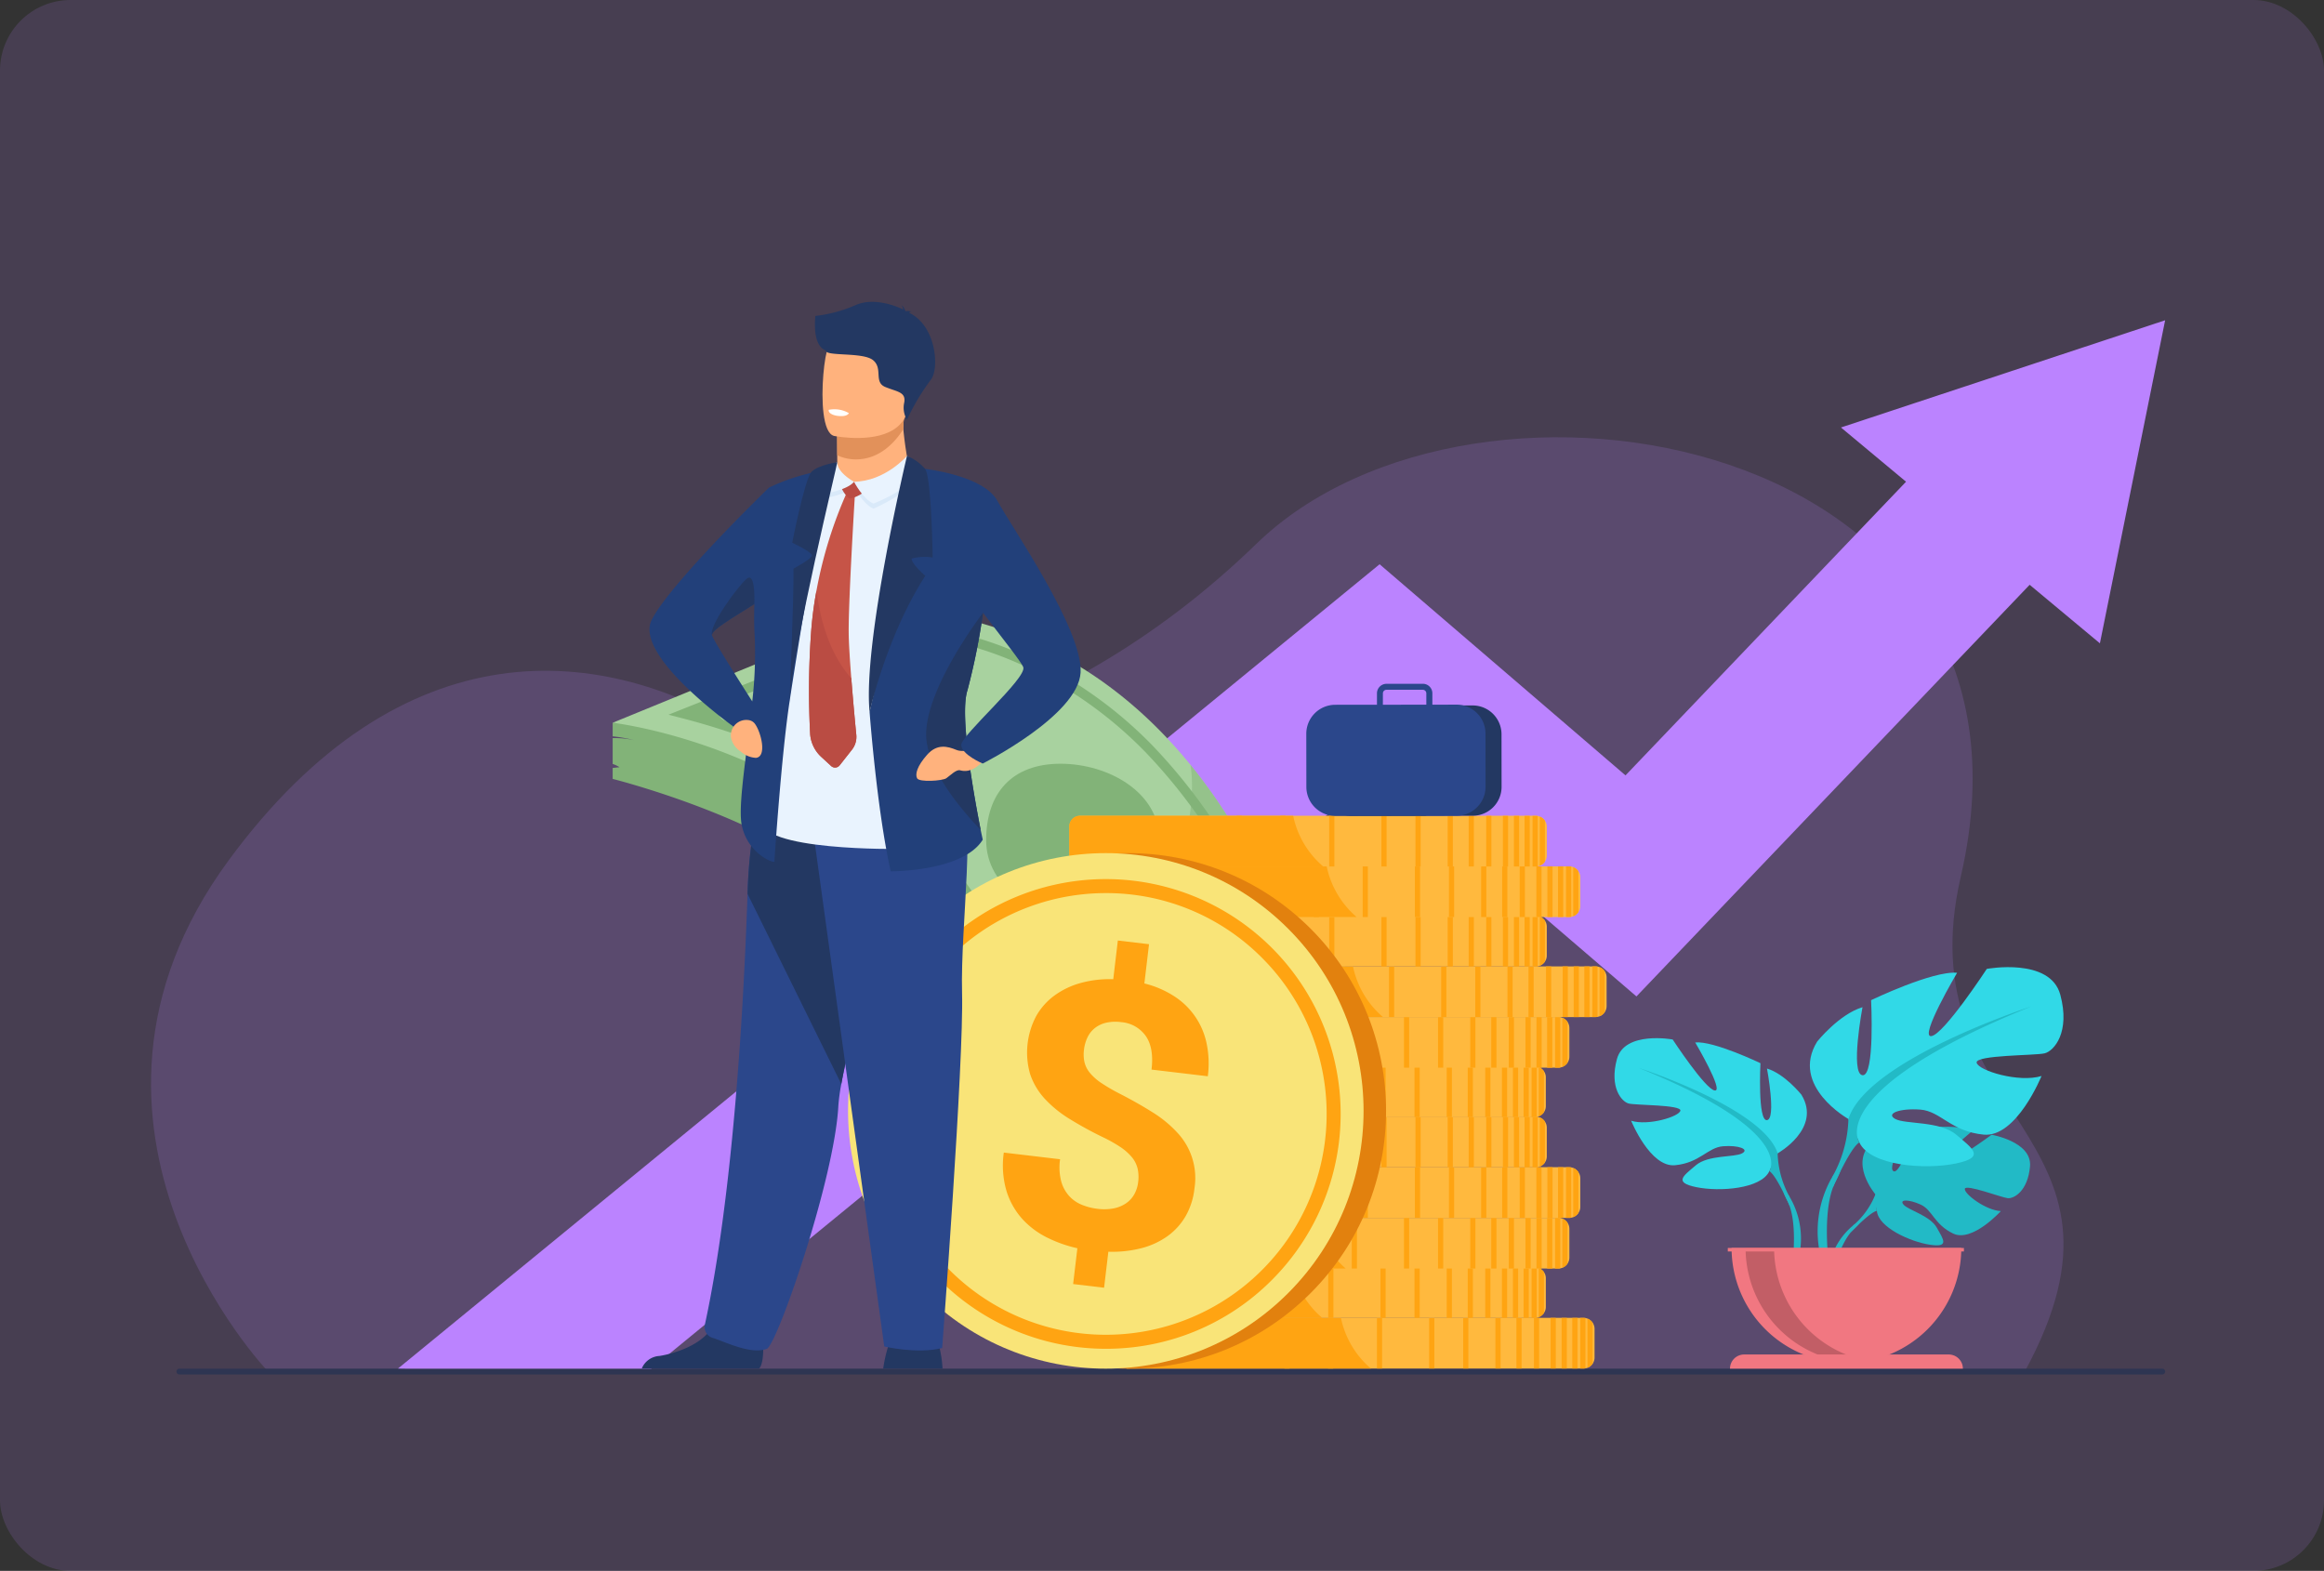 <svg xmlns="http://www.w3.org/2000/svg" width="395" height="267" viewBox="0 0 395 267"><rect x="0" y="0" width="395" height="267" fill="#333333" stroke="none"/><g transform="translate(-805 -1874)"><rect width="395" height="267" rx="12" transform="translate(805 1874)" fill="#bb83ff" opacity="0.15"/><g transform="translate(-1418.268 1015.654)"><path d="M2334.641,1266.106s-39.919-41.727-6.751-86.9c29.429-40.083,63.74-37.343,88.914-21.077,10.722,6.927,50.774,1.25,85.8-32.763,37.288-36.211,137.026-18.423,119.721,56.518-9.635,41.726,33.4,42.917,10.789,84.312Z" transform="translate(-65.778 -174.603)" fill="#bb83ff" opacity="0.17"/><path d="M.494,0H337.506A.494.494,0,0,1,338,.494v0a.494.494,0,0,1-.494.494H.494A.494.494,0,0,1,0,.494v0A.494.494,0,0,1,.494,0Z" transform="translate(2253.268 1090.973)" fill="#2e3552"/><path d="M2975.526,936.506l-55.1,18.224,11.062,9.219h0l-47.681,49.914-41.795-35.886-166.833,136.7,1.469.023h41.561l123.394-101.1,44.063,37.833,66.833-69.966h0l11.94,9.951Z" transform="translate(-384.259 -23.726)" fill="#bb83ff"/><g transform="translate(2327.406 961.651)"><g transform="translate(0 0)"><path d="M3056.958,1600.4l-12.658-1.089a66.485,66.485,0,0,0-1.5-18.213,64.075,64.075,0,0,0-11.257-25.236c-10.841-14.388-43.042-22.437-43.042-22.437v-1.862l1.158-.126a4.616,4.616,0,0,0-1.158-.55v-4.4a15.55,15.55,0,0,1,3.659.358,25.006,25.006,0,0,0-3.659-.657v-2.315c46.646,1.247,61.858,29.423,66.625,51.228A87.322,87.322,0,0,1,3056.958,1600.4Z" transform="translate(-2988.506 -1504.34)" fill="#82b378"/><path d="M3112.357,1448.114l-55.4,4.1c-.287-8.533-2.514-17.357-4.668-24.047a113.471,113.471,0,0,0-4.238-11.247c-16.573-36.314-59.547-41.235-59.547-41.235l47.7-19.533c23.042,1.734,39.207,12.8,50.514,26.7C3108.861,1410.056,3112.357,1448.114,3112.357,1448.114Z" transform="translate(-2988.506 -1356.147)" fill="#a8d29f"/></g><path d="M3524.305,1650.641l-55.4,4.1-12.658-1.089a66.474,66.474,0,0,0-1.5-18.213,75.15,75.15,0,0,1,9.486-4.745q1.461-.618,2.841-1.255c35.273-16.28,31.987-41.64,31.585-44.066C3520.809,1612.583,3524.305,1650.641,3524.305,1650.641Z" transform="translate(-3400.454 -1558.674)" fill="#82b378" opacity="0.5"/><g transform="translate(9.484 2.823)"><path d="M3179.956,1473.8l-49.37-.955.174-.951a66.577,66.577,0,0,0-3.358-31.077,61.962,61.962,0,0,0-16.8-25.071c-9.624-8.762-22.486-15.283-38.227-19.383l-2.425-.632,38.534-15.336.148,0c.417-.009,10.342-.159,23.1,5.875a71.629,71.629,0,0,1,20.462,14.688,95.6,95.6,0,0,1,19.028,28.984c.4.882,9.774,21.936,9.278,34.578v.015Zm-47.435-2.561,45.887.888.447-7.682c.2-5.05-1.318-12.494-4.377-21.528-2.325-6.864-4.738-12.259-4.761-12.313a94.034,94.034,0,0,0-18.654-28.453,70.042,70.042,0,0,0-19.955-14.36,60.414,60.414,0,0,0-18.8-5.516,12.8,12.8,0,0,0-6.178.824l-26.706,10.628a1.6,1.6,0,0,0,.105,3.005c12.987,4.182,23.8,10.165,32.21,17.834a63.583,63.583,0,0,1,17.231,25.768,70.18,70.18,0,0,1,4,22.3A59.178,59.178,0,0,1,3132.521,1471.236Z" transform="translate(-3069.946 -1380.387)" fill="#82b378"/></g><path d="M3563.01,1596.757c0,8.133-4.765,13.048-12.9,13.048s-16.555-4.915-16.555-13.048,4.5-13,12.638-13S3563.01,1588.624,3563.01,1596.757Z" transform="translate(-3470.081 -1557.251)" fill="#82b378"/></g><g transform="translate(2404.852 997.013)"><g transform="translate(8.277 85.333)"><path d="M3805.731,2394.4v4.86a1.852,1.852,0,0,1-.321,1.045,1.886,1.886,0,0,1-.879.7,1.9,1.9,0,0,1-.673.126h-77.41a1.88,1.88,0,0,1-1.871-1.777c0-.032,0-.064,0-.1v-4.86c0-.032,0-.064,0-.1a1.88,1.88,0,0,1,1.871-1.777h77.41a1.859,1.859,0,0,1,.33.03,1.756,1.756,0,0,1,.343.1,1.885,1.885,0,0,1,.879.7A1.852,1.852,0,0,1,3805.731,2394.4Z" transform="translate(-3724.575 -2392.523)" fill="#ffb93e"/><path d="M3767.719,2401.129h-41.472a1.775,1.775,0,0,1-1.67-1.777c0-.032,0-.064,0-.1v-4.86c0-.032,0-.064,0-.1a1.775,1.775,0,0,1,1.67-1.777h36.379A15.421,15.421,0,0,0,3767.719,2401.129Z" transform="translate(-3724.575 -2392.523)" fill="#ffa412"/><g transform="translate(28.442)"><rect width="0.88" height="8.606" transform="translate(42.415 0)" fill="#ffa412"/><rect width="0.88" height="8.606" transform="translate(39.437 0)" fill="#ffa412"/><rect width="0.88" height="8.606" transform="translate(35.866 0)" fill="#ffa412"/><rect width="0.88" height="8.606" transform="translate(30.391 0)" fill="#ffa412"/><rect width="0.88" height="8.606" transform="translate(24.603 0)" fill="#ffa412"/><rect width="0.88" height="8.606" transform="translate(15.728 0)" fill="#ffa412"/><rect width="0.88" height="8.606" transform="translate(7.419 0)" fill="#ffa412"/><rect width="0.88" height="8.606" transform="translate(0 0)" fill="#ffa412"/><rect width="0.88" height="8.606" transform="translate(45.25 0)" fill="#ffa412"/><rect width="0.88" height="8.606" transform="translate(47.123 0)" fill="#ffa412"/><rect width="0.88" height="8.606" transform="translate(48.931 0)" fill="#ffa412"/><path d="M4401.518,2392.553v8.546a1.8,1.8,0,0,1-.33.03h-.55v-8.606h.55A1.867,1.867,0,0,1,4401.518,2392.553Z" transform="translate(-4350.346 -2392.523)" fill="#ffa412"/><path d="M4412.016,2394.308v6.951a1.885,1.885,0,0,1-.879.7v-8.353A1.89,1.89,0,0,1,4412.016,2394.308Z" transform="translate(-4359.622 -2393.481)" fill="#ffa412"/></g></g><g transform="translate(0 76.727)"><path d="M3734.661,2320.5v4.859a1.853,1.853,0,0,1-.321,1.046,1.882,1.882,0,0,1-.879.7,1.738,1.738,0,0,1-.342.1,1.832,1.832,0,0,1-.331.031h-77.41a1.88,1.88,0,0,1-1.871-1.777c0-.032,0-.064,0-.1V2320.5c0-.032,0-.064,0-.1a1.879,1.879,0,0,1,1.871-1.776h77.41c.05,0,.1,0,.148.006.021,0,.042,0,.064.006s.046,0,.068.009l.051.009a1.722,1.722,0,0,1,.342.1l.049.02.048.021.094.045.054.03.047.028.089.056c.033.023.065.046.1.072s.049.038.072.059c0,0,0,0,0,0l.047.042a1.675,1.675,0,0,1,.136.14c.014.014.026.029.038.043l.036.045c.024.031.048.063.069.1A1.855,1.855,0,0,1,3734.661,2320.5Z" transform="translate(-3653.505 -2318.628)" fill="#ffb93e"/><path d="M3696.649,2327.234h-41.472a1.775,1.775,0,0,1-1.67-1.777c0-.032,0-.064,0-.1V2320.5c0-.032,0-.064,0-.1a1.775,1.775,0,0,1,1.67-1.776h36.378l.051.212A15.341,15.341,0,0,0,3696.649,2327.234Z" transform="translate(-3653.505 -2318.628)" fill="#ffa412"/><g transform="translate(28.442)"><rect width="0.88" height="8.606" transform="translate(42.415 0)" fill="#ffa412"/><rect width="0.88" height="8.606" transform="translate(39.437 0)" fill="#ffa412"/><rect width="0.88" height="8.606" transform="translate(35.866 0)" fill="#ffa412"/><rect width="0.88" height="8.606" transform="translate(30.392 0)" fill="#ffa412"/><rect width="0.88" height="8.606" transform="translate(24.603 0)" fill="#ffa412"/><rect width="0.88" height="8.606" transform="translate(15.729 0)" fill="#ffa412"/><rect width="0.88" height="8.606" transform="translate(7.42 0)" fill="#ffa412"/><rect width="0.88" height="8.606" transform="translate(0 0)" fill="#ffa412"/><rect width="0.88" height="8.606" transform="translate(45.25 0)" fill="#ffa412"/><rect width="0.88" height="8.606" transform="translate(47.123 0)" fill="#ffa412"/><rect width="0.88" height="8.606" transform="translate(48.931 0)" fill="#ffa412"/><path d="M4330.448,2318.657v8.546a1.836,1.836,0,0,1-.33.03h-.55v-8.605h.55A1.836,1.836,0,0,1,4330.448,2318.657Z" transform="translate(-4279.277 -2318.627)" fill="#ffa412"/><path d="M4340.947,2320.412v6.952a1.893,1.893,0,0,1-.879.7v-8.353A1.894,1.894,0,0,1,4340.947,2320.412Z" transform="translate(-4288.553 -2319.585)" fill="#ffa412"/></g></g><g transform="translate(4 68.334)"><path d="M3769.006,2248.427v4.86a1.855,1.855,0,0,1-.321,1.046,1.884,1.884,0,0,1-.879.7,1.748,1.748,0,0,1-.343.1,1.8,1.8,0,0,1-.331.031h-77.41a1.852,1.852,0,0,1-.863-.213,1.883,1.883,0,0,1-1-1.481c0-.028-.005-.055-.006-.084s0-.064,0-.1v-4.86c0-.032,0-.064,0-.1a1.879,1.879,0,0,1,1.871-1.777h77.41a1.868,1.868,0,0,1,.331.03,1.783,1.783,0,0,1,.343.1,1.884,1.884,0,0,1,.879.7A1.854,1.854,0,0,1,3769.006,2248.427Z" transform="translate(-3687.85 -2246.554)" fill="#ffb93e"/><path d="M3730.993,2255.16h-41.472a1.51,1.51,0,0,1-.77-.213,1.9,1.9,0,0,1-.894-1.481c0-.028-.005-.055-.006-.084s0-.064,0-.1v-4.86c0-.032,0-.064,0-.1a1.775,1.775,0,0,1,1.67-1.777H3725.9a15.517,15.517,0,0,0,4.838,8.393C3730.822,2255.019,3730.907,2255.09,3730.993,2255.16Z" transform="translate(-3687.85 -2246.554)" fill="#ffa412"/><g transform="translate(28.442)"><rect width="0.88" height="8.606" transform="translate(42.415 0)" fill="#ffa412"/><rect width="0.88" height="8.606" transform="translate(39.437 0)" fill="#ffa412"/><rect width="0.88" height="8.606" transform="translate(35.866 0)" fill="#ffa412"/><rect width="0.88" height="8.606" transform="translate(30.391 0)" fill="#ffa412"/><rect width="0.88" height="8.606" transform="translate(24.603 0)" fill="#ffa412"/><rect width="0.88" height="8.606" transform="translate(15.728 0)" fill="#ffa412"/><rect width="0.88" height="8.606" transform="translate(7.419 0)" fill="#ffa412"/><rect width="0.88" height="8.606" transform="translate(0 0)" fill="#ffa412"/><rect width="0.88" height="8.606" transform="translate(45.25 0)" fill="#ffa412"/><rect width="0.88" height="8.606" transform="translate(47.123 0)" fill="#ffa412"/><rect width="0.88" height="8.606" transform="translate(48.931 0)" fill="#ffa412"/><path d="M4364.792,2246.584v8.546a1.84,1.84,0,0,1-.33.03h-.55v-8.605h.55A1.818,1.818,0,0,1,4364.792,2246.584Z" transform="translate(-4313.621 -2246.554)" fill="#ffa412"/><path d="M4375.291,2248.339v6.952a1.891,1.891,0,0,1-.878.7v-8.354A1.888,1.888,0,0,1,4375.291,2248.339Z" transform="translate(-4322.899 -2247.512)" fill="#ffa412"/></g></g><g transform="translate(5.854 59.728)"><path d="M3784.927,2174.532v4.859a1.852,1.852,0,0,1-.321,1.046,1.882,1.882,0,0,1-.878.7,1.741,1.741,0,0,1-.343.1,1.817,1.817,0,0,1-.33.03h-77.41a1.879,1.879,0,0,1-1.871-1.777c0-.032,0-.064,0-.1v-4.859c0-.032,0-.065,0-.1a1.879,1.879,0,0,1,1.649-1.763,1.783,1.783,0,0,1,.221-.014h77.41a1.818,1.818,0,0,1,.33.031,1.756,1.756,0,0,1,.343.1,1.887,1.887,0,0,1,.878.7A1.855,1.855,0,0,1,3784.927,2174.532Z" transform="translate(-3703.771 -2172.659)" fill="#ffb93e"/><path d="M3746.915,2181.265h-41.471a1.775,1.775,0,0,1-1.67-1.777c0-.032,0-.064,0-.1v-4.859c0-.032,0-.065,0-.1a1.806,1.806,0,0,1,1.472-1.763,1.417,1.417,0,0,1,.2-.014h36.379l0,.014A15.423,15.423,0,0,0,3746.915,2181.265Z" transform="translate(-3703.771 -2172.659)" fill="#ffa412"/><g transform="translate(28.442)"><rect width="0.88" height="8.606" transform="translate(42.415 0)" fill="#ffa412"/><rect width="0.88" height="8.606" transform="translate(39.437 0)" fill="#ffa412"/><rect width="0.88" height="8.606" transform="translate(35.866 0)" fill="#ffa412"/><rect width="0.88" height="8.606" transform="translate(30.392 0)" fill="#ffa412"/><rect width="0.88" height="8.606" transform="translate(24.603 0)" fill="#ffa412"/><rect width="0.88" height="8.606" transform="translate(15.729 0)" fill="#ffa412"/><rect width="0.88" height="8.606" transform="translate(7.42 0)" fill="#ffa412"/><rect width="0.88" height="8.606" transform="translate(0 0)" fill="#ffa412"/><rect width="0.88" height="8.606" transform="translate(45.25 0)" fill="#ffa412"/><rect width="0.88" height="8.606" transform="translate(47.123 0)" fill="#ffa412"/><rect width="0.88" height="8.606" transform="translate(48.931 0)" fill="#ffa412"/><path d="M4380.715,2172.687v8.546a1.839,1.839,0,0,1-.33.03h-.55v-8.605h.55A1.862,1.862,0,0,1,4380.715,2172.687Z" transform="translate(-4329.543 -2172.657)" fill="#ffa412"/><path d="M4391.213,2174.442v6.951a1.89,1.89,0,0,1-.879.7v-8.353A1.887,1.887,0,0,1,4391.213,2174.442Z" transform="translate(-4338.82 -2173.615)" fill="#ffa412"/></g></g><g transform="translate(0.163 51.135)"><path d="M3736.057,2100.752v4.86a1.858,1.858,0,0,1-.321,1.046,1.883,1.883,0,0,1-.879.7,1.717,1.717,0,0,1-.343.1c-.036.006-.073.013-.109.017l-.061.006-.061,0-.1,0h-77.411a1.879,1.879,0,0,1-1.871-1.777c0-.032,0-.064,0-.1v-4.86c0-.032,0-.064,0-.1s0-.053.005-.078a1.883,1.883,0,0,1,1.4-1.64l.057-.013a1.876,1.876,0,0,1,.4-.045h77.411c.057,0,.113,0,.168.008l.074.008h0l.087.014a1.717,1.717,0,0,1,.343.1,1.881,1.881,0,0,1,.879.7A1.857,1.857,0,0,1,3736.057,2100.752Z" transform="translate(-3654.901 -2098.879)" fill="#ffb93e"/><path d="M3698.045,2107.485h-41.471a1.776,1.776,0,0,1-1.67-1.777c0-.032,0-.064,0-.1v-4.86c0-.032,0-.064,0-.1s0-.053.005-.078a1.823,1.823,0,0,1,1.3-1.651.469.469,0,0,1,.072-.017,1.459,1.459,0,0,1,.3-.03h36.378c0,.021.009.041.015.061a15.4,15.4,0,0,0,5.061,8.531Z" transform="translate(-3654.901 -2098.879)" fill="#ffa412"/><g transform="translate(28.442)"><rect width="0.88" height="8.606" transform="translate(42.415 0)" fill="#ffa412"/><rect width="0.88" height="8.606" transform="translate(39.437 0)" fill="#ffa412"/><rect width="0.88" height="8.606" transform="translate(35.865 0)" fill="#ffa412"/><rect width="0.88" height="8.606" transform="translate(30.391 0)" fill="#ffa412"/><rect width="0.88" height="8.606" transform="translate(24.603 0)" fill="#ffa412"/><rect width="0.88" height="8.606" transform="translate(15.728 0)" fill="#ffa412"/><rect width="0.88" height="8.606" transform="translate(7.419 0)" fill="#ffa412"/><rect width="0.88" height="8.606" transform="translate(0 0)" fill="#ffa412"/><rect width="0.88" height="8.606" transform="translate(45.25 0)" fill="#ffa412"/><rect width="0.88" height="8.606" transform="translate(47.123 0)" fill="#ffa412"/><rect width="0.88" height="8.606" transform="translate(48.931 0)" fill="#ffa412"/><path d="M4331.845,2098.907v8.545a1.775,1.775,0,0,1-.331.03h-.549v-8.606h.549A1.839,1.839,0,0,1,4331.845,2098.907Z" transform="translate(-4280.673 -2098.877)" fill="#ffa412"/><path d="M4342.344,2100.663v6.951a1.888,1.888,0,0,1-.879.7v-8.353A1.886,1.886,0,0,1,4342.344,2100.663Z" transform="translate(-4289.951 -2099.836)" fill="#ffa412"/></g></g><g transform="translate(0 42.591)"><path d="M3734.661,2027.382v4.86a1.852,1.852,0,0,1-.321,1.045,1.88,1.88,0,0,1-.879.7,1.666,1.666,0,0,1-.267.081h0l-.073.016a1.855,1.855,0,0,1-.331.03h-77.41a1.725,1.725,0,0,1-.242-.017.923.923,0,0,1-.092-.014,1.88,1.88,0,0,1-1.537-1.746c0-.032,0-.064,0-.1v-4.86c0-.032,0-.064,0-.1a1.88,1.88,0,0,1,1.871-1.777h77.41c.05,0,.1,0,.148.006l.064.006c.022,0,.046.005.068.01a.506.506,0,0,1,.051.008,1.722,1.722,0,0,1,.342.1l.049.02.048.021c.032.014.063.03.094.046s.068.037.1.058.059.036.089.056.065.047.1.071.049.039.072.059c0,0,0,0,0,0l.047.042a1.707,1.707,0,0,1,.136.14c.014.015.026.029.038.044l.036.046c.024.031.048.063.069.1A1.854,1.854,0,0,1,3734.661,2027.382Z" transform="translate(-3653.505 -2025.509)" fill="#ffb93e"/><path d="M3696.649,2034.115h-41.472l-.1,0c-.036,0-.072-.006-.106-.012a1.8,1.8,0,0,1-1.465-1.762c0-.032,0-.064,0-.1v-4.86c0-.032,0-.064,0-.1a1.775,1.775,0,0,1,1.67-1.777h36.378l.051.212a15.37,15.37,0,0,0,4.969,8.332Z" transform="translate(-3653.505 -2025.509)" fill="#ffa412"/><g transform="translate(28.442 0)"><rect width="0.88" height="8.606" transform="translate(42.415 0)" fill="#ffa412"/><rect width="0.88" height="8.606" transform="translate(39.437 0)" fill="#ffa412"/><rect width="0.88" height="8.606" transform="translate(35.866 0)" fill="#ffa412"/><rect width="0.88" height="8.606" transform="translate(30.392 0)" fill="#ffa412"/><rect width="0.88" height="8.606" transform="translate(24.603 0)" fill="#ffa412"/><rect width="0.88" height="8.606" transform="translate(15.729 0)" fill="#ffa412"/><rect width="0.88" height="8.606" transform="translate(7.42 0)" fill="#ffa412"/><rect width="0.88" height="8.606" transform="translate(0 0)" fill="#ffa412"/><rect width="0.88" height="8.606" transform="translate(45.25 0)" fill="#ffa412"/><rect width="0.88" height="8.606" transform="translate(47.123 0)" fill="#ffa412"/><rect width="0.88" height="8.606" transform="translate(48.931 0)" fill="#ffa412"/><path d="M4330.448,2025.54v8.546a1.836,1.836,0,0,1-.33.03h-.55v-8.606h.55A1.836,1.836,0,0,1,4330.448,2025.54Z" transform="translate(-4279.277 -2025.51)" fill="#ffa412"/><path d="M4340.947,2027.3v6.951a1.891,1.891,0,0,1-.879.7V2026.6A1.89,1.89,0,0,1,4340.947,2027.3Z" transform="translate(-4288.553 -2026.47)" fill="#ffa412"/></g></g><g transform="translate(4 34.197)"><path d="M3769.006,1955.309v4.86a1.853,1.853,0,0,1-.321,1.046,1.886,1.886,0,0,1-.879.7,1.748,1.748,0,0,1-.343.1,1.8,1.8,0,0,1-.331.03h-77.41a1.854,1.854,0,0,1-.863-.212,1.882,1.882,0,0,1-1-1.48c0-.028-.005-.056-.006-.084s0-.064,0-.1v-4.86c0-.032,0-.064,0-.1a1.879,1.879,0,0,1,1.871-1.777h77.41a1.824,1.824,0,0,1,.331.03,1.732,1.732,0,0,1,.343.1,1.886,1.886,0,0,1,.879.7A1.853,1.853,0,0,1,3769.006,1955.309Z" transform="translate(-3687.85 -1953.436)" fill="#ffb93e"/><path d="M3730.993,1962.042h-41.472a1.512,1.512,0,0,1-.77-.212,1.9,1.9,0,0,1-.894-1.48c0-.028-.005-.056-.006-.084s0-.064,0-.1v-4.86c0-.032,0-.064,0-.1a1.776,1.776,0,0,1,1.67-1.777H3725.9a15.516,15.516,0,0,0,4.838,8.393C3730.822,1961.9,3730.907,1961.972,3730.993,1962.042Z" transform="translate(-3687.85 -1953.436)" fill="#ffa412"/><g transform="translate(28.442 0)"><rect width="0.88" height="8.606" transform="translate(42.415 0)" fill="#ffa412"/><rect width="0.88" height="8.606" transform="translate(39.437 0)" fill="#ffa412"/><rect width="0.88" height="8.606" transform="translate(35.866 0)" fill="#ffa412"/><rect width="0.88" height="8.606" transform="translate(30.391 0)" fill="#ffa412"/><rect width="0.88" height="8.606" transform="translate(24.603 0)" fill="#ffa412"/><rect width="0.88" height="8.606" transform="translate(15.728 0)" fill="#ffa412"/><rect width="0.88" height="8.606" transform="translate(7.419 0)" fill="#ffa412"/><rect width="0.88" height="8.606" transform="translate(0 0)" fill="#ffa412"/><rect width="0.88" height="8.606" transform="translate(45.25 0)" fill="#ffa412"/><rect width="0.88" height="8.606" transform="translate(47.123 0)" fill="#ffa412"/><rect width="0.88" height="8.606" transform="translate(48.931 0)" fill="#ffa412"/><path d="M4364.792,1953.468v8.546a1.818,1.818,0,0,1-.33.03h-.55v-8.606h.55A1.829,1.829,0,0,1,4364.792,1953.468Z" transform="translate(-4313.621 -1953.438)" fill="#ffa412"/><path d="M4375.291,1955.224v6.951a1.882,1.882,0,0,1-.878.7v-8.353A1.882,1.882,0,0,1,4375.291,1955.224Z" transform="translate(-4322.899 -1954.397)" fill="#ffa412"/></g></g><g transform="translate(10.326 25.592)"><path d="M3823.325,1881.414v4.86a1.853,1.853,0,0,1-.321,1.046,1.885,1.885,0,0,1-.879.7,1.744,1.744,0,0,1-.343.1,1.8,1.8,0,0,1-.33.03h-77.411a1.879,1.879,0,0,1-1.871-1.776c0-.032,0-.065,0-.1v-4.86c0-.032,0-.064,0-.1a1.88,1.88,0,0,1,1.649-1.763,1.728,1.728,0,0,1,.221-.014h77.411a1.809,1.809,0,0,1,.33.03,1.753,1.753,0,0,1,.343.1,1.885,1.885,0,0,1,.879.7A1.852,1.852,0,0,1,3823.325,1881.414Z" transform="translate(-3742.169 -1879.541)" fill="#ffb93e"/><path d="M3785.312,1888.147h-41.471a1.775,1.775,0,0,1-1.67-1.776c0-.032,0-.065,0-.1v-4.86c0-.032,0-.064,0-.1a1.806,1.806,0,0,1,1.472-1.763,1.369,1.369,0,0,1,.2-.014h36.379s0,.01,0,.014A15.422,15.422,0,0,0,3785.312,1888.147Z" transform="translate(-3742.169 -1879.541)" fill="#ffa412"/><g transform="translate(28.442)"><rect width="0.88" height="8.606" transform="translate(42.415 0)" fill="#ffa412"/><rect width="0.88" height="8.606" transform="translate(39.437 0)" fill="#ffa412"/><rect width="0.88" height="8.606" transform="translate(35.865 0)" fill="#ffa412"/><rect width="0.88" height="8.606" transform="translate(30.391 0)" fill="#ffa412"/><rect width="0.88" height="8.606" transform="translate(24.603 0)" fill="#ffa412"/><rect width="0.88" height="8.606" transform="translate(15.728 0)" fill="#ffa412"/><rect width="0.88" height="8.606" transform="translate(7.419 0)" fill="#ffa412"/><rect width="0.88" height="8.606" transform="translate(0 0)" fill="#ffa412"/><rect width="0.88" height="8.606" transform="translate(45.25 0)" fill="#ffa412"/><rect width="0.88" height="8.606" transform="translate(47.123 0)" fill="#ffa412"/><rect width="0.88" height="8.606" transform="translate(48.931 0)" fill="#ffa412"/><path d="M4419.113,1879.571v8.546a1.818,1.818,0,0,1-.33.03h-.55v-8.606h.55A1.807,1.807,0,0,1,4419.113,1879.571Z" transform="translate(-4367.942 -1879.541)" fill="#ffa412"/><path d="M4429.612,1881.327v6.951a1.888,1.888,0,0,1-.879.7v-8.353A1.885,1.885,0,0,1,4429.612,1881.327Z" transform="translate(-4377.219 -1880.5)" fill="#ffa412"/></g></g><g transform="translate(0.163 16.999)"><path d="M3736.057,1807.635v4.86a1.858,1.858,0,0,1-.321,1.046,1.883,1.883,0,0,1-.879.7,1.725,1.725,0,0,1-.343.1c-.036.006-.073.013-.109.017s-.058.006-.087.008l-.043,0-.091,0h-77.411a1.879,1.879,0,0,1-1.871-1.777c0-.032,0-.064,0-.1v-4.86c0-.032,0-.064,0-.1a1.879,1.879,0,0,1,1.871-1.777h77.411c.033,0,.066,0,.1,0a1.884,1.884,0,0,1,.231.027,1.734,1.734,0,0,1,.343.1,1.532,1.532,0,0,1,.162.072c.033.016.065.033.1.052l.011.006c.032.019.063.038.094.059a.074.074,0,0,1,.016.01.9.9,0,0,1,.083.061,1.612,1.612,0,0,1,.187.162c.019.018.036.036.052.055l.01.01a.433.433,0,0,1,.031.035l.007.007c.019.022.037.045.055.068s.05.066.074.1A1.858,1.858,0,0,1,3736.057,1807.635Z" transform="translate(-3654.901 -1805.762)" fill="#ffb93e"/><path d="M3698.045,1814.368h-41.471a1.776,1.776,0,0,1-1.67-1.777c0-.032,0-.064,0-.1v-4.86c0-.032,0-.064,0-.1a1.776,1.776,0,0,1,1.67-1.777h36.378c.015.065.03.131.048.2a15.346,15.346,0,0,0,5.028,8.393Z" transform="translate(-3654.901 -1805.762)" fill="#ffa412"/><g transform="translate(28.442)"><rect width="0.88" height="8.606" transform="translate(42.415 0)" fill="#ffa412"/><rect width="0.88" height="8.606" transform="translate(39.437 0)" fill="#ffa412"/><rect width="0.88" height="8.606" transform="translate(35.865 0)" fill="#ffa412"/><rect width="0.88" height="8.606" transform="translate(30.391 0)" fill="#ffa412"/><rect width="0.88" height="8.606" transform="translate(24.603 0)" fill="#ffa412"/><rect width="0.88" height="8.606" transform="translate(15.728 0)" fill="#ffa412"/><rect width="0.88" height="8.606" transform="translate(7.419 0)" fill="#ffa412"/><rect width="0.88" height="8.606" transform="translate(0 0)" fill="#ffa412"/><rect width="0.88" height="8.606" transform="translate(45.25 0)" fill="#ffa412"/><rect width="0.88" height="8.606" transform="translate(47.123 0)" fill="#ffa412"/><rect width="0.88" height="8.606" transform="translate(48.931 0)" fill="#ffa412"/><path d="M4331.845,1805.792v8.546a1.817,1.817,0,0,1-.331.03h-.549v-8.606h.549A1.806,1.806,0,0,1,4331.845,1805.792Z" transform="translate(-4280.673 -1805.762)" fill="#ffa412"/><path d="M4342.344,1807.548v6.951a1.885,1.885,0,0,1-.879.7v-8.353A1.885,1.885,0,0,1,4342.344,1807.548Z" transform="translate(-4289.951 -1806.721)" fill="#ffa412"/></g></g><g transform="translate(5.854 8.592)"><path d="M3784.927,1735.446v4.86a1.853,1.853,0,0,1-.321,1.045,1.883,1.883,0,0,1-.878.7,1.775,1.775,0,0,1-.343.1,1.828,1.828,0,0,1-.33.03h-77.41a1.85,1.85,0,0,1-.836-.2,1.879,1.879,0,0,1-1.029-1.5c0-.025,0-.051-.005-.077s0-.064,0-.1v-4.86c0-.032,0-.064,0-.1a1.879,1.879,0,0,1,1.649-1.763,1.76,1.76,0,0,1,.221-.014h77.41a1.828,1.828,0,0,1,.33.03,1.774,1.774,0,0,1,.343.1,1.885,1.885,0,0,1,.878.7A1.852,1.852,0,0,1,3784.927,1735.446Z" transform="translate(-3703.771 -1733.573)" fill="#ffb93e"/><path d="M3746.915,1742.179h-41.471a1.507,1.507,0,0,1-.746-.2,1.89,1.89,0,0,1-.918-1.5c0-.025,0-.051-.005-.077s0-.064,0-.1v-4.86c0-.032,0-.064,0-.1a1.806,1.806,0,0,1,1.472-1.763,1.4,1.4,0,0,1,.2-.014h36.379l0,.014a15.507,15.507,0,0,0,4.851,8.393Q3746.794,1742.081,3746.915,1742.179Z" transform="translate(-3703.771 -1733.573)" fill="#ffa412"/><g transform="translate(28.442)"><rect width="0.88" height="8.606" transform="translate(42.415 0)" fill="#ffa412"/><rect width="0.88" height="8.606" transform="translate(39.437 0)" fill="#ffa412"/><rect width="0.88" height="8.606" transform="translate(35.866 0)" fill="#ffa412"/><rect width="0.88" height="8.606" transform="translate(30.392 0)" fill="#ffa412"/><rect width="0.88" height="8.606" transform="translate(24.603 0)" fill="#ffa412"/><rect width="0.88" height="8.606" transform="translate(15.729 0)" fill="#ffa412"/><rect width="0.88" height="8.606" transform="translate(7.42 0)" fill="#ffa412"/><rect width="0.88" height="8.606" transform="translate(0 0)" fill="#ffa412"/><rect width="0.88" height="8.606" transform="translate(45.25 0)" fill="#ffa412"/><rect width="0.88" height="8.606" transform="translate(47.123 0)" fill="#ffa412"/><rect width="0.88" height="8.606" transform="translate(48.931 0)" fill="#ffa412"/><path d="M4380.715,1733.6v8.546a1.828,1.828,0,0,1-.33.03h-.55v-8.606h.55A1.817,1.817,0,0,1,4380.715,1733.6Z" transform="translate(-4329.543 -1733.571)" fill="#ffa412"/><path d="M4391.213,1735.357v6.951a1.888,1.888,0,0,1-.879.7v-8.353A1.887,1.887,0,0,1,4391.213,1735.357Z" transform="translate(-4338.82 -1734.53)" fill="#ffa412"/></g></g><g transform="translate(0.163)"><path d="M3736.057,1661.666v4.86a1.857,1.857,0,0,1-.321,1.046,1.883,1.883,0,0,1-.879.7,1.75,1.75,0,0,1-.343.1c-.036.006-.073.012-.109.016l-.061.006-.061,0c-.033,0-.066,0-.1,0h-77.411a1.879,1.879,0,0,1-1.871-1.777c0-.032,0-.064,0-.1v-4.86c0-.032,0-.064,0-.1a1.879,1.879,0,0,1,1.871-1.777h77.411a1.833,1.833,0,0,1,.33.03,1.734,1.734,0,0,1,.343.1,1.882,1.882,0,0,1,.879.7A1.857,1.857,0,0,1,3736.057,1661.666Z" transform="translate(-3654.901 -1659.793)" fill="#ffb93e"/><path d="M3698.045,1668.4h-41.471a1.776,1.776,0,0,1-1.67-1.777c0-.032,0-.064,0-.1v-4.86c0-.032,0-.064,0-.1a1.776,1.776,0,0,1,1.67-1.777h36.378a15.421,15.421,0,0,0,5.076,8.592Z" transform="translate(-3654.901 -1659.793)" fill="#ffa412"/><g transform="translate(28.442)"><rect width="0.88" height="8.606" transform="translate(42.415 0)" fill="#ffa412"/><rect width="0.88" height="8.606" transform="translate(39.437 0)" fill="#ffa412"/><rect width="0.88" height="8.606" transform="translate(35.865 0)" fill="#ffa412"/><rect width="0.88" height="8.606" transform="translate(30.391 0)" fill="#ffa412"/><rect width="0.88" height="8.606" transform="translate(24.603 0)" fill="#ffa412"/><rect width="0.88" height="8.606" transform="translate(15.728 0)" fill="#ffa412"/><rect width="0.88" height="8.606" transform="translate(7.419 0)" fill="#ffa412"/><rect width="0.88" height="8.606" transform="translate(0 0)" fill="#ffa412"/><rect width="0.88" height="8.606" transform="translate(45.25 0)" fill="#ffa412"/><rect width="0.88" height="8.606" transform="translate(47.123 0)" fill="#ffa412"/><rect width="0.88" height="8.606" transform="translate(48.931 0)" fill="#ffa412"/><path d="M4331.845,1659.822v8.546a1.817,1.817,0,0,1-.331.03h-.549v-8.606h.549A1.828,1.828,0,0,1,4331.845,1659.822Z" transform="translate(-4280.673 -1659.792)" fill="#ffa412"/><path d="M4342.344,1661.578v6.951a1.889,1.889,0,0,1-.879.7v-8.353A1.887,1.887,0,0,1,4342.344,1661.578Z" transform="translate(-4289.951 -1660.751)" fill="#ffa412"/></g></g></g><g transform="translate(2349.26 985.205)"><circle cx="43.811" cy="43.811" r="43.811" transform="translate(3.822 61.957) rotate(-45)" fill="#e2810e"/><circle cx="43.811" cy="43.811" r="43.811" transform="translate(0 61.957) rotate(-45)" fill="#f9e478"/><g transform="translate(22.041 22.559)"><path d="M3405.332,1831.944a39.916,39.916,0,1,1,28.225-11.691A39.655,39.655,0,0,1,3405.332,1831.944Zm0-77.451a37.535,37.535,0,1,0,26.541,10.994A37.289,37.289,0,0,0,3405.332,1754.493Z" transform="translate(-3365.416 -1752.112)" fill="#ffa412"/></g><g transform="translate(44.476 32.996)"><path d="M3581.031,1882.8a6.59,6.59,0,0,0-.094-2.318,4.822,4.822,0,0,0-.979-1.925,9.1,9.1,0,0,0-1.96-1.729,23.922,23.922,0,0,0-3.037-1.7,63,63,0,0,1-5.609-3.082,19.876,19.876,0,0,1-4.193-3.413,11.688,11.688,0,0,1-2.477-4.16,13.191,13.191,0,0,1,1.066-9.975,11.1,11.1,0,0,1,3.093-3.436,13.853,13.853,0,0,1,4.428-2.109,18.476,18.476,0,0,1,5.531-.637l.78-6.579,5.3.628-.791,6.671a16.568,16.568,0,0,1,4.984,2.119,12.52,12.52,0,0,1,5.578,8,16.673,16.673,0,0,1,.219,5.654l-9.565-1.135q.438-3.689-.983-5.713a5.638,5.638,0,0,0-4.168-2.35,7.168,7.168,0,0,0-2.615.111,4.86,4.86,0,0,0-1.906.927,4.531,4.531,0,0,0-1.228,1.585,6.655,6.655,0,0,0-.583,2.082,6.1,6.1,0,0,0,.087,2.1,4.512,4.512,0,0,0,.939,1.842,9.126,9.126,0,0,0,1.976,1.731,30.915,30.915,0,0,0,3.156,1.825q3.068,1.579,5.55,3.152a20.1,20.1,0,0,1,4.173,3.441,11.286,11.286,0,0,1,2.9,9.464,12.065,12.065,0,0,1-1.52,4.745,10.957,10.957,0,0,1-3.106,3.4,13.383,13.383,0,0,1-4.453,2.029,19.96,19.96,0,0,1-5.557.588l-.726,6.118-5.262-.624.722-6.087a22.339,22.339,0,0,1-5.169-1.829,14.172,14.172,0,0,1-4.236-3.2,12.678,12.678,0,0,1-2.657-4.758,15.435,15.435,0,0,1-.44-6.474l9.565,1.135a9.515,9.515,0,0,0,.18,3.716,6.155,6.155,0,0,0,1.361,2.531,5.964,5.964,0,0,0,2.187,1.507,10.21,10.21,0,0,0,2.622.669,8.541,8.541,0,0,0,2.778-.075,5.7,5.7,0,0,0,2.1-.873,4.542,4.542,0,0,0,1.39-1.534A5.534,5.534,0,0,0,3581.031,1882.8Z" transform="translate(-3558.053 -1841.734)" fill="#ffa412"/></g></g><g transform="translate(2497.675 1022.731)"><g transform="translate(36.316 27.123)"><path d="M4814.665,2125.022s-4.752-5.544-.292-9.066c0,0,3.257-1.972,5.914-1.812,0,0-3.764,6.312-2.546,6.939s3.688-7.335,3.688-7.335,7.413-.719,9.8.428c0,0-6.337,5.186-5,5.495s8.18-4.782,8.18-4.782,6.9,1.174,6.531,5.383-2.745,5.509-3.79,5.4-7.157-2.445-7.29-1.589,3.546,3.654,6.123,3.785c0,0-4.865,5.365-8.1,3.817s-3.509-4-5.524-4.923-3.735-.918-2.9.021,4.479,1.852,5.631,3.89,2.187,3.413-1.158,2.91-8.781-2.951-9.02-5.753Z" transform="translate(-4806.631 -2113.526)" fill="#22bac6"/><g transform="translate(0 6.827)"><path d="M4822.609,2172.184s-18.739-.722-22.878,4.637a13.554,13.554,0,0,1-3.731,5.237l-.439,1.2s3.247-3.424,4.409-3.631C4799.97,2179.624,4798.152,2172.984,4822.609,2172.184Z" transform="translate(-4791.698 -2172.152)" fill="#22bac6"/><path d="M4766.692,2253.641a11.764,11.764,0,0,0-4.3,8.29l.729.065s1.284-5.5,3.606-7.645S4766.692,2253.641,4766.692,2253.641Z" transform="translate(-4762.392 -2243.734)" fill="#22bac6"/></g></g><g transform="translate(0 12.069)"><path d="M4478.286,2003.835s7.561-4.234,4.032-9.98c0,0-2.822-3.529-5.846-4.435,0,0,1.612,8.568,0,8.77s-1.109-9.677-1.109-9.677-7.964-3.831-11.089-3.528c0,0,4.94,8.367,3.328,8.166s-7.158-8.669-7.158-8.669-8.165-1.512-9.476,3.327.807,7.258,2.016,7.561,8.971.2,8.771,1.209-5.444,2.621-8.367,1.714c0,0,3.226,7.964,7.459,7.561s5.544-3.024,8.166-3.226,4.537.5,3.226,1.209-5.746.231-7.863,2.031-3.831,2.908.1,3.715,10.988.3,12.4-2.722Z" transform="translate(-4450.554 -1984.257)" fill="#31d9e7"/><g transform="translate(4.143 5.062)"><path d="M4486.13,2027.726s21.17,6.855,23.589,14.516a16.074,16.074,0,0,0,2.016,7.359v1.512s-2.218-5.141-3.427-5.847C4508.308,2045.266,4513.045,2038.613,4486.13,2027.726Z" transform="translate(-4486.13 -2027.726)" fill="#22bac6"/><path d="M4698.319,2208.421a13.96,13.96,0,0,1,1.4,10.992l-.839-.226s.815-6.647-.893-9.99S4698.319,2208.421,4698.319,2208.421Z" transform="translate(-4672.715 -2186.546)" fill="#22bac6"/></g></g><g transform="translate(33.208 0)"><path d="M4742.255,1906.434s-9.967-5.581-5.316-13.155c0,0,3.722-4.651,7.708-5.847,0,0-2.126,11.3,0,11.561s1.462-12.757,1.462-12.757,10.5-5.05,14.616-4.651c0,0-6.511,11.029-4.385,10.763s9.435-11.428,9.435-11.428,10.763-1.993,12.49,4.385-1.063,9.568-2.657,9.966-11.826.265-11.561,1.594,7.176,3.455,11.029,2.259c0,0-4.252,10.5-9.833,9.966s-7.309-3.986-10.763-4.252-5.98.664-4.253,1.595,7.575.3,10.366,2.677,5.05,3.834-.133,4.9-14.484.4-16.345-3.588Z" transform="translate(-4735.702 -1880.625)" fill="#31d9e7"/><g transform="translate(1.288 6.673)"><path d="M4802.895,1937.927s-27.905,9.036-31.094,19.135a21.2,21.2,0,0,1-2.658,9.7v1.993s2.923-6.777,4.519-7.707C4773.661,1961.049,4767.416,1952.278,4802.895,1937.927Z" transform="translate(-4766.537 -1937.927)" fill="#22bac6"/><path d="M4749.371,2176.116a18.407,18.407,0,0,0-1.85,14.49l1.107-.3s-1.075-8.762,1.177-13.169S4749.371,2176.116,4749.371,2176.116Z" transform="translate(-4746.766 -2147.281)" fill="#22bac6"/></g></g><path d="M4640.972,2309.966a19.522,19.522,0,0,0,19.522-19.522H4621.45A19.522,19.522,0,0,0,4640.972,2309.966Z" transform="translate(-4601.547 -2242.716)" fill="#f17781"/><path d="M4663.826,2309.814a19.531,19.531,0,0,1-21.946-19.372h4.849A19.525,19.525,0,0,0,4663.826,2309.814Z" transform="translate(-4619.599 -2242.715)" fill="#c25e66"/><path d="M4658.718,2448.333h-39.584a2.409,2.409,0,0,1,2.409-2.408h34.767a2.408,2.408,0,0,1,2.408,2.408Z" transform="translate(-4599.501 -2380.09)" fill="#f17781"/><rect width="40.13" height="0.599" transform="translate(19.26 47.727)" fill="#f17781"/></g><g transform="translate(2332.347 909.653)"><path d="M3315.914,1081.767l.007,1.184s-.323,3.7,4.236,4.242,8.3.471,8.173-2.386a60.363,60.363,0,0,1-1.177-7.475,12.884,12.884,0,0,1,.162-2.217l-8.833-.176-2.6.425Z" transform="translate(-3282.694 -1055.69)" fill="#ffb27d"/><path d="M3315.88,1075.364l.034,6.4a7.471,7.471,0,0,0,3.184.7c4.06,0,6.683-2.977,8.055-5.137a12.884,12.884,0,0,1,.162-2.217l-8.833-.176Z" transform="translate(-3282.694 -1055.69)" fill="#e2915a"/><path d="M3309.251,958.862c-1.025,5.516-8.141,5.334-11.217,4.988-.865-.1-1.41-.207-1.41-.207-.976-.261-1.521-1.8-1.773-3.811-.5-3.985.132-9.834.805-11.33,1.013-2.251,2.921-4.686,10.088-2.929S3310.566,951.8,3309.251,958.862Z" transform="translate(-3263.954 -940.858)" fill="#ffb27d"/><path d="M3393.37,2419.6h-10.085a24.307,24.307,0,0,1,.8-3.62,10.237,10.237,0,0,1,.571-1.453c.98-1.958,7.21-.712,7.21-.712a4.8,4.8,0,0,1,1.03,2.389A20.086,20.086,0,0,1,3393.37,2419.6Z" transform="translate(-3342.25 -2238.294)" fill="#233862"/><path d="M3051.571,2385.272c-.027,1.372-.2,2.671-.7,3.183h-19.947a3.442,3.442,0,0,1,3.019-2.14c2.327-.376,5.954-1.5,8.072-3.735a6.008,6.008,0,0,0,1.563-2.83c.938-4.178,7.759,1.28,7.759,1.28A33.752,33.752,0,0,1,3051.571,2385.272Z" transform="translate(-3030.925 -2207.153)" fill="#233862"/><path d="M3145.813,1665.283a31.526,31.526,0,0,0-.5,3.685c-.634,12.369-10.412,40.651-12.161,41.31-2.706,1.021-6.968-1.15-9.2-1.86a1.912,1.912,0,0,1-1.342-2.172c4.842-22.26,6.622-54.315,7.269-73.293a86.135,86.135,0,0,1,1.969-16.162s23.848-6.363,23.99,1.686C3155.964,1625.6,3147.939,1653.533,3145.813,1665.283Z" transform="translate(-3111.9 -1532.329)" fill="#2b478b"/><path d="M3201.26,1665.283l-15.931-32.329a86.114,86.114,0,0,1,1.968-16.162s23.848-6.363,23.99,1.686C3211.412,1625.6,3203.387,1653.533,3201.26,1665.283Z" transform="translate(-3167.348 -1532.329)" fill="#233862"/><path d="M3276.564,1627.572l12.607,91.372s5.537,1.335,9.843.267c0,0,3.691-48.6,3.383-60.344s2.649-31.437-.675-33.608S3276.564,1627.572,3276.564,1627.572Z" transform="translate(-3247.958 -1541.396)" fill="#2b478b"/><path d="M3283.707,912.046a23.7,23.7,0,0,0,6.875-1.86c3.021-1.313,6.83.133,8.067.785a1.84,1.84,0,0,0-.3-.744,1.662,1.662,0,0,1,.637.944c.057.042.083.071.068.081a2.128,2.128,0,0,1,1.034.067s-.283-.04-.384.142a.172.172,0,0,1-.045.05c4.711,2.276,5.146,9.721,3.63,11.444a37.793,37.793,0,0,0-4.011,6.74,4,4,0,0,1-.466-2.927c.332-1.824-1.243-1.824-3.233-2.653s-.332-3.15-2.073-4.56-8.125-.58-8.042-1.658C3283.093,917.033,3283.707,912.289,3283.707,912.046Z" transform="translate(-3254.205 -909.653)" fill="#233862"/><path d="M3231.331,1173.305l-2.9,62.279s-24.226.4-23.534-5.087,8.732-55.285,8.732-55.285l17.7-1.907Z" transform="translate(-3184.621 -1142.6)" fill="#e9f3fe"/><path d="M3380.074,1191.034c-1.441,4.324,1.276,18.832,2.245,23.747.213,1.04.354,1.654.354,1.654-3.355,5.458-15.643,5.387-15.643,5.387-2.363-10.444-3.591-27.078-3.591-27.078l9.428-41.327,11.862,10.964s-.9,6.687-2.009,13.492A112.9,112.9,0,0,1,3380.074,1191.034Z" transform="translate(-3324.715 -1125.029)" fill="#22407a"/><path d="M3307.157,1067.044s-.23.711-2.025.452c0,0-1.508-.218-1.4-1.011A4.89,4.89,0,0,1,3307.157,1067.044Z" transform="translate(-3271.959 -1048.132)" fill="#fff"/><path d="M3062.482,1157.578s0,.011-.005.026c-.573.556-16.745,16.257-19.878,22.407-3.19,6.238,14.579,18.667,14.579,18.667a4.138,4.138,0,0,0,1.937.275c-.838,6.9-1.778,13.262-1.22,15.979,1.006,4.91,5.548,6.559,5.548,6.181,0-.12,1.17-17.9,2.563-27.09,3.092-20.389,6.779-39.523,6.779-39.523A34.1,34.1,0,0,0,3062.482,1157.578Zm-9.629,25.127a.142.142,0,0,1-.024-.094c0-.9,3.427-2.883,7.136-5.222l.071-.072.007,0c-.066,1.911-.059,3.786.055,5.531a70.786,70.786,0,0,1-.417,11.046C3057.916,1191.132,3053.2,1183.721,3052.854,1182.705Z" transform="translate(-3040.901 -1125.985)" fill="#22407a"/><g transform="translate(28.394 26.188)"><path d="M3352.047,1142.04c.03-.594-2.785-1.416-2.785-1.416s-3.222,4.468-8.531,4.545c0,0,1.513,2.944,3.3,3.707C3344.027,1148.876,3351.872,1145.569,3352.047,1142.04Z" transform="translate(-3333.046 -1139.914)" fill="#d9e9f9"/><g transform="translate(0 6.076)"><path d="M3274.968,1227.973a5.878,5.878,0,0,0,1.872,3.8l1.689,1.557a.989.989,0,0,0,1.448-.116l2.092-2.657a3.527,3.527,0,0,0,.739-2.517c-.2-2.011-.56-5.885-.852-9.625-.238-3.03-.428-5.973-.443-7.763-.046-5.717,1.088-23.948,1.088-23.948l-1.371.071a73.425,73.425,0,0,0-5.186,16.706,63.705,63.705,0,0,0-.948,7.506A138.968,138.968,0,0,0,3274.968,1227.973Z" transform="translate(-3274.738 -1186.702)" fill="#c65447"/><path d="M3274.968,1355.256a5.879,5.879,0,0,0,1.872,3.8l1.689,1.556a.989.989,0,0,0,1.448-.116l2.092-2.657a3.527,3.527,0,0,0,.739-2.517c-.2-2.011-.56-5.885-.852-9.624-3.788-4.255-5.323-10.136-5.911-14.935a63.687,63.687,0,0,0-.948,7.506A138.968,138.968,0,0,0,3274.968,1355.256Z" transform="translate(-3274.738 -1313.985)" fill="#ba4c43"/></g><path d="M3297.694,1152.191s-2.812-1.667-2.822-3.474c0,0-1.817-.228-2.61.653,0,0-.667,3.1.218,4.9C3292.479,1154.267,3296.529,1153.65,3297.694,1152.191Z" transform="translate(-3290.008 -1147.041)" fill="#d9e9f9"/><path d="M3324.515,1169.516l-3.813-.914a.578.578,0,0,0-.484.665,4.855,4.855,0,0,0,1.543,2.581C3322.23,1171.993,3325.417,1170.773,3324.515,1169.516Z" transform="translate(-3314.92 -1164.634)" fill="#ba4c43"/><path d="M3351.6,1136.345c.03-.594-1.876-1.819-1.876-1.819s-3.688,4.31-9,4.387c0,0,1.513,2.944,3.3,3.707C3344.027,1142.62,3351.428,1139.874,3351.6,1136.345Z" transform="translate(-3333.046 -1134.526)" fill="#e9f3fe"/><path d="M3297.864,1147.048s-2.844-1.508-2.854-3.315a9.081,9.081,0,0,0-2.51,1.636,5.217,5.217,0,0,0,.15,3.755S3296.7,1148.507,3297.864,1147.048Z" transform="translate(-3290.178 -1142.661)" fill="#e9f3fe"/></g><path d="M3160.963,1522.407a2.622,2.622,0,0,1,2.965-2.623,1.624,1.624,0,0,1,1.1.608c1.08,1.438,2.107,5.621.194,5.816a4.2,4.2,0,0,1-2.551-1.052,3.711,3.711,0,0,1-1.71-2.51Z" transform="translate(-3145.819 -1448.703)" fill="#ffb27d"/><path d="M3455.238,1400.322c-3.474-3.616-9.475-10.728-9.262-16.564.283-8.176,9.664-20.344,9.664-20.344a112.887,112.887,0,0,1-2.647,13.161C3451.552,1380.9,3454.269,1395.407,3455.238,1400.322Z" transform="translate(-3397.635 -1310.57)" fill="#233862"/><path d="M3442.478,1558.227s-2.5,1.249-4.013.624-3.3-1.093-4.994.836-2.051,3.266-1.694,3.98,4.307.446,4.962,0,1.692-1.544,2.35-1.352c1.814.528,3.342-.857,4.2-1.959C3443.8,1559.69,3442.41,1559.368,3442.478,1558.227Z" transform="translate(-3384.983 -1482.695)" fill="#ffb27d"/><path d="M3444.394,1153.417s9.945,1.1,12.291,5.432,14.541,21.884,14.142,29.178-16.637,15.474-16.637,15.474-3.6-1.52-3.65-3.155,11.226-11.407,10.542-13.231-13.1-16.247-14.3-21S3444.394,1153.417,3444.394,1153.417Z" transform="translate(-3396.242 -1125.029)" fill="#22407a"/><path d="M3140.294,1316.528l-.071.072c-3.71,2.339-7.136,4.324-7.136,5.222-.5-1.584,4.324-8.2,5.884-9.546C3140.554,1310.905,3140.294,1316.528,3140.294,1316.528Z" transform="translate(-3121.158 -1265.197)" fill="#233862"/><path d="M3368.834,1134.526s-7.55,31.623-6.349,43.536c0,0,2.777-12.73,9.457-23.157,0,0-2.438-2.144-2.305-2.934a8.344,8.344,0,0,1,3.565-.175s-.194-13.631-1.289-15.071A7.972,7.972,0,0,0,3368.834,1134.526Z" transform="translate(-3323.758 -1108.338)" fill="#233862"/><path d="M3254.616,1143.733c.1.048-7.483,30.9-8.121,40.777,0,0,.757-17.623.682-22.7,0,0,3.136-1.66,3.136-2.243s-3.345-2.157-3.345-2.157,2.118-10.853,3.275-12.049S3254.616,1143.733,3254.616,1143.733Z" transform="translate(-3221.391 -1116.472)" fill="#233862"/></g><g transform="translate(2445.287 974.565)"><path d="M4029.029,1517.459l20.676-.024a4.907,4.907,0,0,0,4.887-4.9l-.011-8.96a4.907,4.907,0,0,0-4.9-4.887l-20.676.024a4.907,4.907,0,0,0-4.887,4.9l.01,8.96A4.908,4.908,0,0,0,4029.029,1517.459Z" transform="translate(-4021.394 -1495.004)" fill="#233862"/><path d="M4030.521,1473.058h0a4.929,4.929,0,0,0-3.778-2.449h0c-.159-.015-.317-.024-.481-.024l-4.117.006,0-1.934a1.621,1.621,0,0,0-1.623-1.618h-1.074l-4.323.005h-.779a1.622,1.622,0,0,0-1.618,1.622l0,1.934-7.105.008a4.928,4.928,0,0,0-4.906,4.916l.012,9.064a4.925,4.925,0,0,0,4.917,4.9l20.638-.023a4.8,4.8,0,0,0,1.06-.118h0a4.832,4.832,0,0,0,1.521-.625,4.921,4.921,0,0,0,2.321-4.173l-.011-9.063A4.867,4.867,0,0,0,4030.521,1473.058Zm-16.784-4.393a.606.606,0,0,1,.425-.578.612.612,0,0,1,.18-.028h.918l3.4,0,1.854,0a.605.605,0,0,1,.605.6l0,1.934-7.386.008Z" transform="translate(-4000.711 -1467.037)" fill="#2b478b"/></g></g></g></svg>